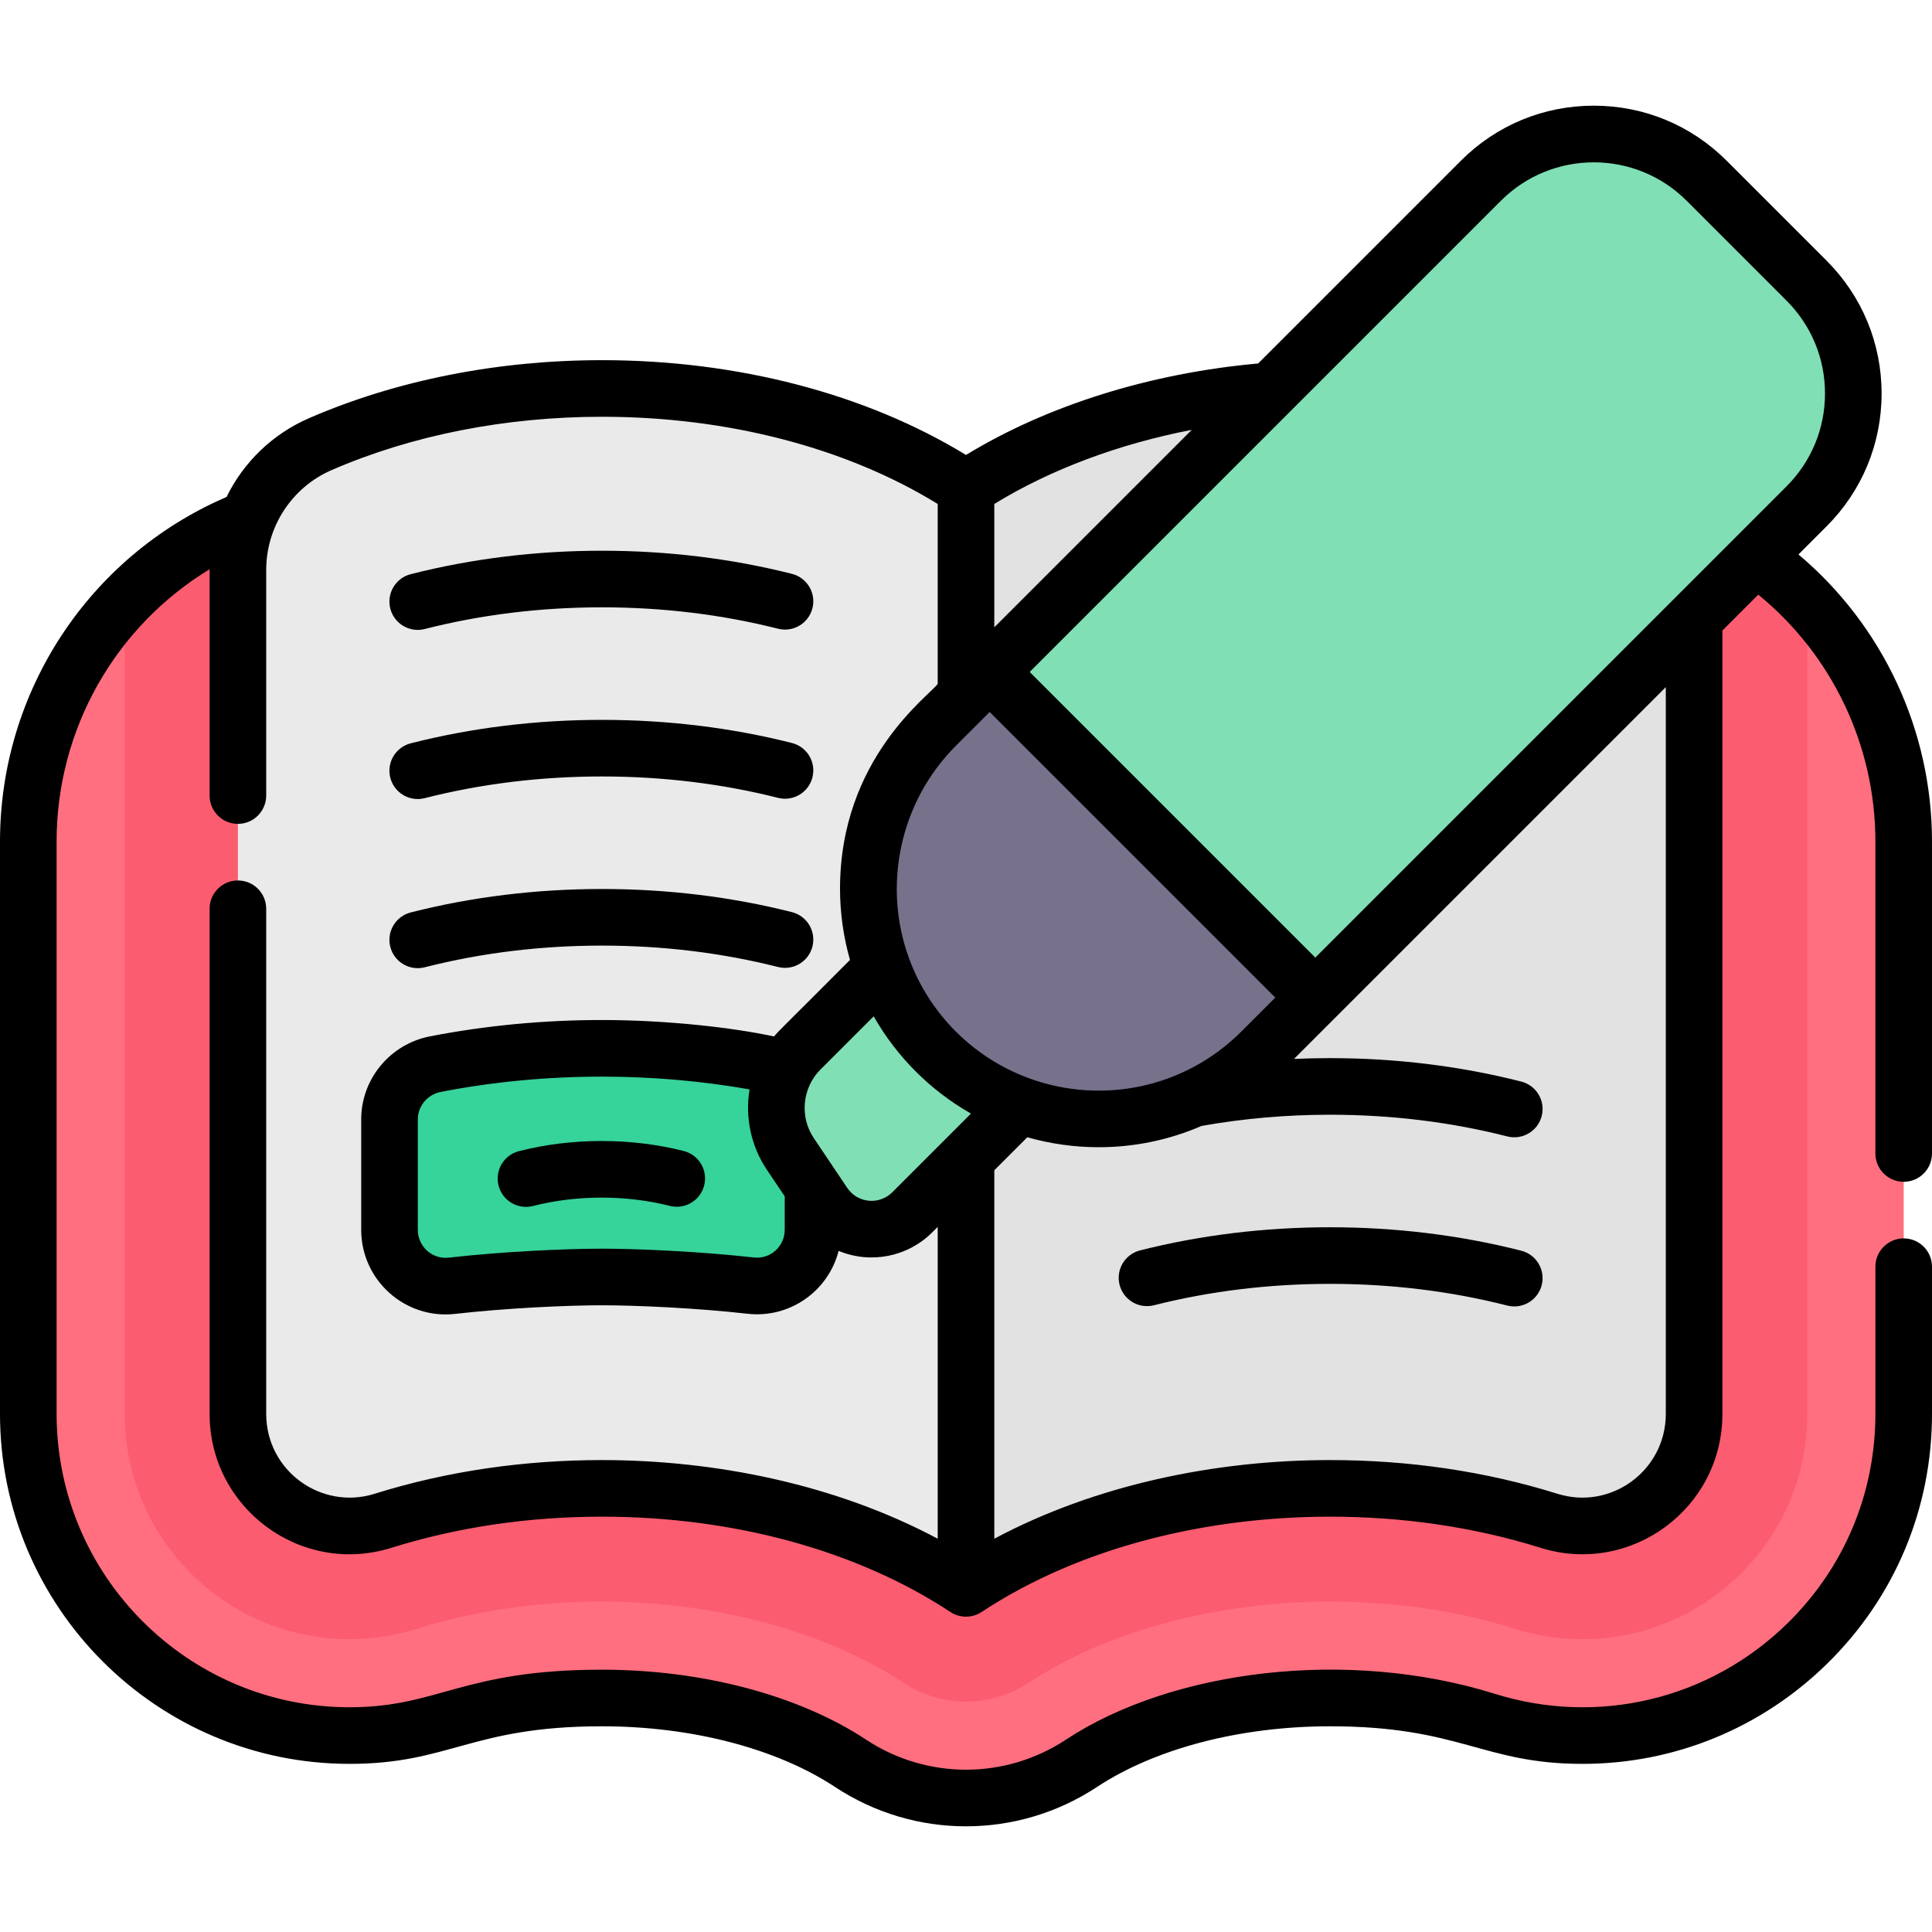 <svg id="Capa_1" enable-background="new 0 0 512 512" height="512" viewBox="0 0 512 512" width="512" xmlns="http://www.w3.org/2000/svg"><g><g><path d="m225.422 467.315c-16.694-11.008-40.713-17.321-65.898-17.321-14.644 0-28.593 2.04-41.458 6.062-8.27 2.585-16.827 3.896-25.434 3.896-46.942 0-85.131-38.246-85.131-85.256v-151.694c0-36.639 21.695-69.729 55.27-84.302 29.158-12.656 62.615-19.346 96.753-19.346 34.25 0 67.475 6.712 96.476 19.237 29.001-12.525 62.227-19.237 96.476-19.237 34.139 0 67.596 6.69 96.755 19.347 33.573 14.572 55.268 47.662 55.268 84.301v151.693c0 23.091-9.067 44.7-25.531 60.844-16.054 15.742-37.222 24.413-59.599 24.413-.002 0-.002 0-.004 0-8.607 0-17.163-1.311-25.431-3.895-12.866-4.023-26.814-6.063-41.459-6.063-25.185 0-49.204 6.313-65.898 17.321-18.549 12.232-42.604 12.232-61.155 0z" fill="#ff6f7f"/><path d="m449.232 138.702c-29.16-12.657-62.617-19.347-96.755-19.347-34.249 0-67.475 6.712-96.476 19.237-29.001-12.525-62.227-19.237-96.476-19.237-34.138 0-67.596 6.69-96.754 19.346-11.41 4.952-21.443 12.047-29.724 20.689v215.308c0 32.921 26.729 59.704 59.584 59.704 6.017 0 12.007-.918 17.805-2.73 15.347-4.796 31.864-7.229 49.093-7.229 30.051 0 59.194 7.853 79.956 21.545 10.02 6.608 23.013 6.608 33.033 0 20.762-13.692 49.904-21.545 79.955-21.545 17.229 0 33.747 2.432 49.095 7.229 5.796 1.812 11.786 2.73 17.803 2.73h.001c15.646 0 30.458-6.073 41.708-17.1 11.527-11.299 17.876-26.43 17.876-42.604v-215.308c-8.282-8.642-18.315-15.736-29.724-20.688z" fill="#fc5c70"/><path d="m448.954 151.051v223.647c0 19.987-19.371 34.298-38.439 28.34-17.644-5.514-37.308-8.595-58.043-8.595-37.561 0-71.617 10.11-96.472 26.501l-27.799-140.877 27.799-150.619c24.855-16.392 58.911-26.491 96.472-26.491 27.511 0 53.134 5.413 74.646 14.756 13.272 5.756 21.836 18.875 21.836 33.338z" fill="#e2e2e2"/><path d="m256 129.448v291.496c-24.855-16.392-58.911-26.501-96.472-26.501-20.735 0-40.399 3.08-58.043 8.595-19.068 5.959-38.439-8.352-38.439-28.34v-223.647c0-14.463 8.564-27.582 21.835-33.339 21.512-9.342 47.135-14.756 74.646-14.756 37.562 0 71.618 10.1 96.473 26.492z" fill="#eaeaea"/><path d="m203.296 281.942c-14.196-2.736-28.867-4.119-43.768-4.119-15.044 0-29.848 1.408-44.164 4.194-7.032 1.369-12.144 7.47-12.144 14.634v29.27c0 8.88 7.714 15.829 16.538 14.828 13.653-1.548 30.066-2.329 39.77-2.329 9.62 0 25.887.769 39.44 2.292 8.801.989 16.491-5.941 16.491-14.798v-29.334c0-7.171-5.121-13.281-12.163-14.638z" fill="#36d39a"/><path d="m478.753 74.381-26.48-26.481c-16.518-16.518-43.299-16.518-59.817 0l-130.184 130.183 14.433 71.865 71.865 14.433 130.183-130.183c16.519-16.518 16.519-43.299 0-59.817z" fill="#80dfb5"/><path d="m257.332 232.935-45.214 45.214c-7.387 7.387-8.513 18.97-2.687 27.641l8.874 13.208c5.358 7.975 16.664 9.074 23.458 2.28l51.956-51.956z" fill="#80dfb5"/><path d="m262.272 178.083-14.283 14.283c-23.831 23.831-23.831 62.467 0 86.298 11.912 11.912 27.531 17.875 43.149 17.868 15.618.007 31.237-5.956 43.149-17.868l14.283-14.283z" fill="#77718c"/></g><g><path d="m112.552 166.697c14.974-3.815 30.778-5.75 46.977-5.75 16.08 0 31.781 1.909 46.667 5.672 4.016 1.015 8.094-1.417 9.109-5.433 1.016-4.016-1.417-8.094-5.433-9.109-16.087-4.067-33.025-6.13-50.344-6.13-17.446 0-34.497 2.091-50.68 6.214-4.014 1.022-6.439 5.105-5.416 9.12 1.022 4.007 5.1 6.44 9.12 5.416z"/><path d="m103.433 206.103c1.019 4.001 5.091 6.442 9.119 5.416 14.974-3.814 30.778-5.749 46.977-5.749 16.08 0 31.781 1.908 46.667 5.672 4.016 1.016 8.094-1.417 9.109-5.433 1.016-4.016-1.417-8.094-5.433-9.109-16.087-4.067-33.025-6.13-50.344-6.13-17.446 0-34.497 2.091-50.68 6.214-4.014 1.022-6.438 5.105-5.415 9.119z"/><path d="m103.433 250.926c1.023 4.015 5.106 6.438 9.119 5.416 14.974-3.815 30.778-5.749 46.977-5.749 16.08 0 31.781 1.908 46.667 5.672 4.016 1.016 8.094-1.417 9.109-5.433 1.016-4.016-1.417-8.094-5.433-9.11-16.087-4.067-33.025-6.129-50.344-6.129-17.446 0-34.497 2.09-50.68 6.213-4.014 1.023-6.438 5.106-5.415 9.12z"/><path d="m403.152 331.452c-16.183-4.123-33.234-6.214-50.68-6.214-17.318 0-34.256 2.063-50.344 6.13-4.016 1.015-6.448 5.094-5.433 9.109 1.015 4.016 5.094 6.448 9.11 5.433 14.886-3.764 30.587-5.672 46.667-5.672 16.198 0 32.003 1.935 46.977 5.75 4.023 1.024 8.099-1.41 9.12-5.417 1.022-4.014-1.403-8.097-5.417-9.119z"/><path d="m181.185 305.029c-6.958-1.759-14.277-2.651-21.751-2.651-7.531 0-14.898.904-21.898 2.688-4.014 1.022-6.438 5.105-5.416 9.12 1.024 4.016 5.107 6.438 9.12 5.416 5.79-1.476 11.912-2.224 18.194-2.224 6.236 0 12.317.738 18.075 2.194 4.016 1.015 8.094-1.417 9.11-5.433 1.014-4.016-1.418-8.095-5.434-9.11z"/><path d="m92.632 467.444c26.561 0 32.277-9.958 66.893-9.958 23.755 0 46.27 5.862 61.77 16.083 21.082 13.901 48.328 13.902 69.413 0 15.5-10.221 38.014-16.083 61.77-16.083 34.568 0 40.43 9.958 66.894 9.958 24.354 0 47.385-9.432 64.85-26.558 17.914-17.565 27.78-41.076 27.78-66.199v-38.999c0-4.142-3.358-7.5-7.5-7.5s-7.5 3.358-7.5 7.5v38.999c0 21.061-8.268 40.767-23.282 55.489-20.812 20.407-50.482 27.171-77.544 18.714-38.998-12.194-85.591-6.396-113.724 12.156-16.067 10.594-36.831 10.594-52.899 0-17.887-11.795-43.411-18.56-70.026-18.56-37 0-43.268 9.958-66.893 9.958-42.809 0-77.634-34.881-77.634-77.756v-151.693c0-29.772 15.597-56.993 40.547-72.139v.188 59.789c0 4.143 3.357 7.5 7.5 7.5 4.149 0 7.5-3.366 7.5-7.5v-59.789c0-11.478 6.817-21.903 17.322-26.46 21.294-9.247 46.073-14.135 71.659-14.135 33.292 0 64.705 8.182 88.972 23.105v47.687c-2.062 3.02-25.885 19.737-25.885 54.267 0 6.482.912 12.821 2.641 18.888-19.381 19.437-18.621 18.498-20.119 20.274-11.195-2.393-28.582-4.354-45.609-4.354-15.486 0-30.828 1.458-45.597 4.333-10.552 2.054-18.21 11.304-18.21 21.996v29.27c0 13.368 11.642 23.784 24.882 22.281 13.826-1.567 29.87-2.281 38.925-2.281 8.972 0 24.879.703 38.603 2.245 11.106 1.247 21.338-5.91 24.113-16.66 8.551 3.541 18.329 1.569 24.823-4.925l1.434-1.434v82.633c-27.066-14.445-59.016-20.838-88.972-20.838-20.305 0-40.669 2.807-60.279 8.936-14.114 4.417-28.702-6.088-28.702-21.181v-133.858c0-4.142-3.358-7.5-7.5-7.5-4.143 0-7.5 3.358-7.5 7.5v133.857c0 25.041 24.236 42.979 48.177 35.498 17.523-5.477 36.299-8.253 55.805-8.253 34.846 0 67.641 8.972 92.343 25.263 2.514 1.647 5.755 1.649 8.258 0 26.801-17.676 60.618-25.263 92.343-25.263 18.715 0 37.583 2.558 55.805 8.253 23.85 7.451 48.177-10.36 48.177-35.498v-207.593l9.509-9.508c19.539 15.936 31.035 39.948 31.035 65.406v82.694c0 4.142 3.358 7.5 7.5 7.5s7.5-3.358 7.5-7.5v-82.694c0-29.468-13.083-57.29-35.386-76.058l7.443-7.443c9.406-9.406 14.586-21.911 14.586-35.212s-5.18-25.807-14.586-35.212l-26.481-26.48c-9.406-9.406-21.911-14.585-35.212-14.585s-25.806 5.18-35.212 14.585l-53.736 53.736c-28.638 2.578-55.835 11.094-77.416 24.242-26.563-16.223-60.598-25.119-96.472-25.119-27.624 0-54.47 5.317-77.631 15.375-9.738 4.224-17.374 11.724-21.866 20.886-.082.035-.166.068-.247.104-36.317 15.762-59.784 51.553-59.784 91.181v151.693c0 51.146 41.555 92.756 92.632 92.756zm180.142-181.663c-14.717-5.362-26.48-17.016-31.909-31.908-6.988-19.172-2.446-41.33 12.422-56.205.161-.161 8.985-8.985 8.985-8.985l75.692 75.692-8.98 8.979c-15.149 15.149-37.113 19.385-56.21 12.427zm-36.314 30.186c-3.455 3.455-9.206 2.896-11.93-1.159l-8.874-13.208c-3.825-5.702-3.028-13.355 1.765-18.155 1.752-1.752 12.032-12.031 14.111-14.11.033.058.069.114.102.173 5.984 10.438 14.71 19.324 25.546 25.529.044.025.087.053.132.078-.891.891-20.727 20.727-20.852 20.852zm-28.501 9.941c0 4.404-3.803 7.833-8.153 7.344-14.297-1.606-30.901-2.338-40.277-2.338-9.464 0-26.21.744-40.615 2.377-4.388.497-8.192-2.973-8.192-7.376v-29.27c0-3.528 2.555-6.586 6.076-7.272 13.828-2.691 28.205-4.056 42.731-4.056 13.259 0 26.401 1.139 39.116 3.386-1.22 7.219.31 14.938 4.562 21.263.094.139 4.971 7.399 4.753 7.076v8.866zm233.495 48.782c0 14.998-14.502 25.621-28.702 21.181-18.973-5.929-39.254-8.936-60.28-8.936-30.631 0-62.375 6.663-88.972 20.838v-97.633l8.75-8.75c6.083 1.733 12.549 2.635 18.851 2.635h.001.064.001c9.534 0 18.763-1.954 27.255-5.641 11.048-1.966 22.498-2.969 34.049-2.969 16.198 0 32.003 1.934 46.977 5.749 4.022 1.024 8.099-1.41 9.12-5.416 1.023-4.014-1.402-8.097-5.416-9.12-16.183-4.123-33.234-6.213-50.68-6.213-3.191 0-6.376.071-9.549.212l10.95-10.95 87.581-87.581zm-43.695-321.494c13.568-13.567 35.644-13.567 49.211 0l26.481 26.481c6.573 6.572 10.192 15.311 10.192 24.605s-3.62 18.033-10.192 24.605l-124.88 124.879-75.692-75.691zm-113.567 92.354-20.692 20.692v-32.685c14.923-9.155 32.928-15.882 52.325-19.641z"/></g></g></svg>